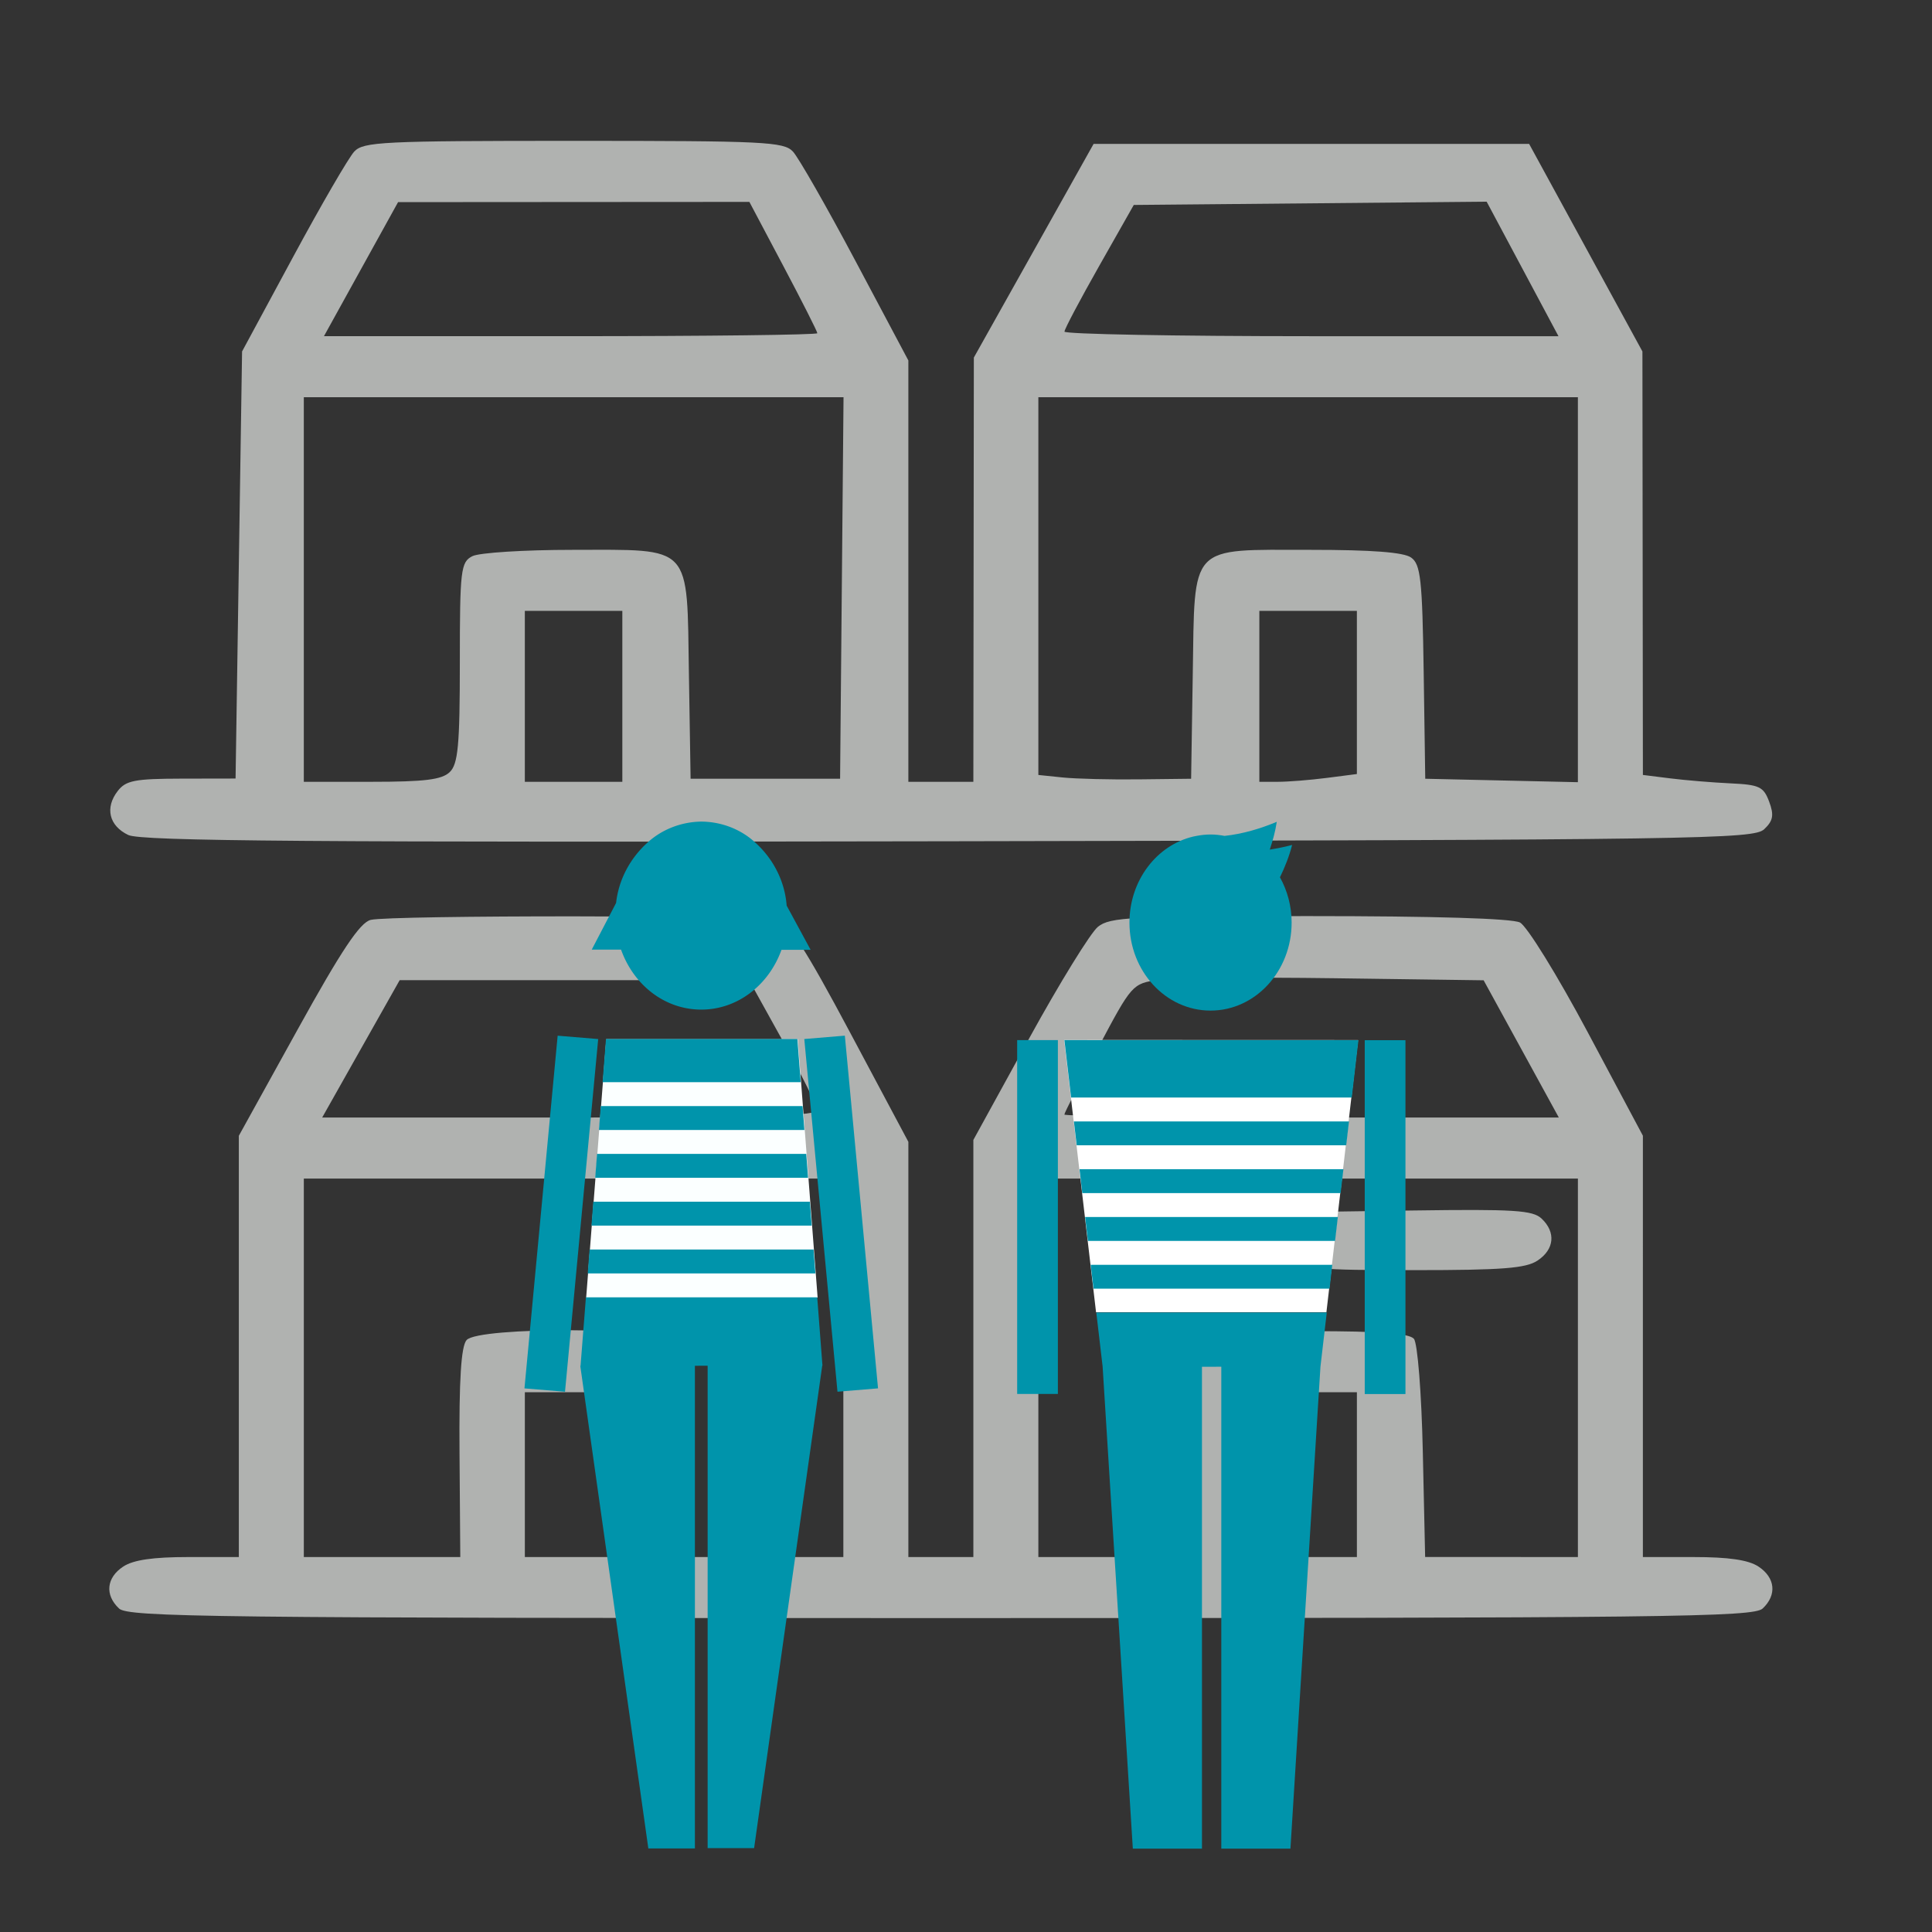<?xml version="1.0" encoding="UTF-8" standalone="no"?>
<!-- Created with Inkscape (http://www.inkscape.org/) -->

<svg
   xmlns:dc="http://purl.org/dc/elements/1.1/"
   xmlns:cc="http://creativecommons.org/ns#"
   xmlns:rdf="http://www.w3.org/1999/02/22-rdf-syntax-ns#"
   xmlns:svg="http://www.w3.org/2000/svg"
   xmlns="http://www.w3.org/2000/svg"
   xmlns:sodipodi="http://sodipodi.sourceforge.net/DTD/sodipodi-0.dtd"
   xmlns:inkscape="http://www.inkscape.org/namespaces/inkscape"
   width="200"
   height="200"
   viewBox="0 0 52.917 52.917"
   version="1.1"
   id="svg3506"
   inkscape:version="0.92.2 (5c3e80d, 2017-08-06)"
   sodipodi:docname="houses-couple.svg">
  <rect x="0" y="0" width="52.917" height="52.917" fill="#333333" stroke="none"/>
  <defs
     id="defs3500">
    <clipPath
       clipPathUnits="userSpaceOnUse"
       id="clipPath8806">
      <path
         d="m 217.174,529.313 h 7.516 v -7.393 h -7.516 z"
         id="path8804"
         inkscape:connector-curvature="0" />
    </clipPath>
    <clipPath
       clipPathUnits="userSpaceOnUse"
       id="clipPath8822">
      <path
         d="m 193.378,530.029 h 7.516 v -7.393 h -7.516 z"
         id="path8820"
         inkscape:connector-curvature="0" />
    </clipPath>
    <clipPath
       clipPathUnits="userSpaceOnUse"
       id="clipPath8838">
      <path
         d="m 239.785,536.821 h 7.516 v -7.393 h -7.516 z"
         id="path8836"
         inkscape:connector-curvature="0" />
    </clipPath>
  </defs>
  <sodipodi:namedview
     id="base"
     pagecolor="#ffffff"
     bordercolor="#666666"
     borderopacity="1.0"
     inkscape:pageopacity="0.0"
     inkscape:pageshadow="2"
     inkscape:zoom="1.979899"
     inkscape:cx="101.30835"
     inkscape:cy="84.953283"
     inkscape:document-units="mm"
     inkscape:current-layer="layer1"
     showgrid="false"
     units="px"
     inkscape:window-width="958"
     inkscape:window-height="974"
     inkscape:window-x="950"
     inkscape:window-y="0"
     inkscape:window-maximized="0" />
  <g
     inkscape:label="Calque 1"
     inkscape:groupmode="layer"
     id="layer1"
     transform="translate(0,-244.083)">
    <g
       transform="matrix(0.476,0,0,-0.447,-319.716,499.655)"
       id="g10732">
      <g
         transform="translate(759.283,555.27)"
         id="g8028">
        <path
           inkscape:connector-curvature="0"
           id="path8030"
           style="fill:#b0b2b0;fill-opacity:1;fill-rule:nonzero;stroke:none"
           d="m 0,0 -2.066,4.121 -10.153,-0.1 -10.153,-0.1 -1.991,-3.74 c -1.095,-2.057 -1.994,-3.867 -1.997,-4.021 -0.003,-0.154 6.391,-0.281 14.211,-0.281 H 2.066 Z m -40.58,-3.938 c 0,0.101 -0.88,1.952 -1.955,4.114 L -44.49,4.108 -54.598,4.101 -64.705,4.094 -66.838,-0.013 -68.97,-4.12 h 14.195 c 7.807,0 14.195,0.082 14.195,0.182 z m 29.31,-27.249 1.736,0.238 v 4.998 4.999 h -2.806 -2.806 v -5.236 -5.237 h 1.071 c 0.588,0 1.85,0.107 2.805,0.238 m -7.708,6.308 c 0.122,8.109 -0.27,7.667 6.795,7.667 3.508,0 5.326,-0.147 5.763,-0.467 0.555,-0.406 0.651,-1.337 0.73,-7.013 l 0.09,-6.546 4.391,-0.105 4.392,-0.106 v 11.794 11.794 H -12.34 -27.862 v -11.572 -11.573 l 1.402,-0.154 c 0.772,-0.084 2.749,-0.136 4.396,-0.115 l 2.992,0.037 z m -32.823,-1.309 v 5.236 h -2.805 -2.805 v -5.236 -5.237 h 2.805 2.805 z m -9.938,-4.649 c 0.486,0.486 0.588,1.644 0.588,6.719 0,5.68 0.052,6.16 0.723,6.519 0.398,0.213 2.988,0.387 5.756,0.387 6.96,0 6.583,0.432 6.703,-7.667 l 0.096,-6.359 h 4.301 4.301 l 0.099,11.689 0.099,11.688 h -15.528 -15.528 v -11.782 -11.782 h 3.901 c 3.047,0 4.03,0.129 4.489,0.588 m -18.489,-3.849 c -1.111,0.563 -1.359,1.671 -0.605,2.703 0.468,0.64 0.985,0.746 3.661,0.752 l 3.116,0.006 0.187,13.085 0.187,13.084 2.939,5.798 c 1.616,3.189 3.199,6.092 3.517,6.452 0.53,0.598 1.623,0.655 12.62,0.655 10.997,0 12.09,-0.057 12.62,-0.655 0.318,-0.36 1.943,-3.388 3.611,-6.728 l 3.032,-6.074 v -12.909 -12.908 h 1.87 1.87 l 0.014,12.998 0.014,12.997 3.446,6.546 3.445,6.546 h 12.531 12.53 l 3.26,-6.359 3.259,-6.359 0.014,-12.974 0.013,-12.975 1.59,-0.212 c 0.874,-0.116 2.427,-0.253 3.452,-0.304 1.663,-0.082 1.902,-0.203 2.225,-1.125 0.287,-0.819 0.227,-1.171 -0.287,-1.684 -0.607,-0.608 -3.581,-0.654 -46.922,-0.739 -36.746,-0.072 -46.466,0.007 -47.209,0.383 m 80.15,-13.106 -2.163,4.204 -8.599,0.126 c -4.729,0.069 -9.28,0.024 -10.112,-0.101 -1.495,-0.225 -1.538,-0.275 -3.464,-4.148 -1.072,-2.157 -1.95,-4.003 -1.95,-4.103 0,-0.101 6.401,-0.183 14.225,-0.183 H 2.086 Z m -40.516,-3.738 c -0.008,0.258 -0.891,2.151 -1.964,4.208 l -1.949,3.741 h -10.054 -10.053 l -2.23,-4.208 -2.229,-4.208 h 14.247 c 11.155,0 14.243,0.102 14.232,0.467 m 31.06,-22.348 v 5.049 h -2.806 -2.806 v -5.049 -5.05 h 2.806 2.806 z m -3.565,13.289 c -0.544,0.602 -0.612,0.971 -0.329,1.777 l 0.358,1.017 6.782,0.102 c 5.799,0.087 6.869,0.015 7.379,-0.494 0.837,-0.837 0.74,-1.895 -0.236,-2.579 -0.671,-0.47 -2.027,-0.582 -7.048,-0.582 -5.774,0 -6.267,0.054 -6.906,0.759 m -7.038,-0.075 c -1.298,1.434 -0.535,3.057 1.439,3.057 1.433,0 2.056,-0.586 2.056,-1.933 0,-1.71 -2.295,-2.449 -3.495,-1.124 m 1.251,-11.932 c 0,5.258 0.1,6.432 0.588,6.92 0.482,0.481 1.59,0.588 6.126,0.588 3.979,0 5.645,-0.132 5.918,-0.468 0.211,-0.26 0.439,-3.325 0.513,-6.919 l 0.134,-6.45 4.395,-0.001 4.395,-0.001 v 11.595 11.595 H -12.34 -27.862 v -11.595 -11.595 h 4.488 4.488 v 6.332 z m -32.915,-1.282 v 5.049 h -2.805 -2.805 v -5.049 -5.05 h 2.805 2.805 z m -9.369,1.326 c -0.031,4.485 0.09,6.538 0.407,6.92 0.687,0.828 11.282,0.789 12.115,-0.044 0.488,-0.488 0.587,-1.662 0.587,-6.92 v -6.332 h 4.489 4.488 v 11.596 11.595 h -15.522 -15.523 v -11.595 -11.596 h 4.502 4.501 l -0.044,6.377 z m -19.592,-9.529 c -0.83,0.831 -0.729,1.89 0.243,2.571 0.58,0.406 1.713,0.582 3.741,0.582 h 2.909 v 12.906 12.906 l 3.378,6.503 c 2.522,4.857 3.588,6.56 4.208,6.726 1.102,0.296 22.281,0.288 23.388,-0.009 0.673,-0.18 1.605,-1.709 4.208,-6.911 l 3.344,-6.679 v -12.721 -12.721 h 1.87 1.87 v 12.779 12.779 l 3.201,6.204 c 1.76,3.411 3.547,6.497 3.968,6.857 0.696,0.593 1.853,0.655 12.161,0.655 7.198,0 11.659,-0.144 12.12,-0.391 0.402,-0.215 2.157,-3.241 3.903,-6.728 l 3.173,-6.338 V -66.02 -78.928 h 2.909 c 2.027,0 3.161,-0.176 3.74,-0.582 0.973,-0.682 1.074,-1.741 0.244,-2.571 -0.528,-0.528 -5.332,-0.587 -47.289,-0.587 -41.957,0 -46.76,0.059 -47.289,0.587" />
      </g>
    </g>
    <g
       id="g4346"
       transform="matrix(0.476,0,0,-0.447,-332.927,500.411)">
      <path
         inkscape:connector-curvature="0"
         id="path4287"
         d="m 760.66,509.717 c 0,0 1.835,-16.686 1.835,-16.686 h 13.255 l 1.821,16.68 z"
         style="fill:#ffffff;fill-opacity:1;stroke:none;stroke-width:0.75px;stroke-linecap:butt;stroke-linejoin:miter;stroke-opacity:1" />
      <g
         transform="matrix(0.286,0,0,-0.286,734.807,525.945)"
         id="g4261">
        <polygon
           points="145.46,94.67 94.61,94.67 95.17,99.79 144.9,99.79 "
           id="polygon2"
           style="fill:#0094ab;fill-opacity:1" />
        <polygon
           points="144.34,104.91 95.73,104.91 96.3,110.02 143.79,110.02 "
           id="polygon4"
           style="fill:#0094ab;fill-opacity:1" />
        <polygon
           points="149.6,56.79 90.44,56.77 91.79,69.07 148.26,69.07 "
           id="polygon6"
           style="fill:#0094ab;fill-opacity:1" />
        <polygon
           points="118.12,126.76 122.01,126.75 122.01,230 135.92,230 141.96,126.72 143.23,115.14 96.86,115.14 98.13,126.68 104.21,230 118.12,230 "
           id="polygon8"
           style="fill:#0094ab;fill-opacity:1" />
        <polygon
           points="147.7,74.19 92.35,74.19 92.92,79.31 147.14,79.31 "
           id="polygon10"
           style="fill:#0094ab;fill-opacity:1" />
        <polygon
           points="146.58,84.43 93.48,84.43 94.04,89.55 146.02,89.55 "
           id="polygon12"
           style="fill:#0094ab;fill-opacity:1" />
        <rect
           x="150.87"
           y="56.79"
           width="8.19"
           height="75.81"
           id="rect14"
           style="fill:#0094ab;fill-opacity:1" />
        <rect
           x="80.94"
           y="56.77"
           width="8.19"
           height="75.81"
           id="rect16"
           style="fill:#0094ab;fill-opacity:1" />
        <g
           id="g20"
           style="fill:#0094ab;fill-opacity:1">
          <path
             inkscape:connector-curvature="0"
             d="m 119.84,50.45 c 9.02,0 16.32,-8.45 16.32,-18.86 0,-3.56 -0.87,-6.86 -2.35,-9.7 0.96,-2.1 1.85,-4.44 2.45,-6.93 0,0 -1.86,0.56 -4.5,1 0.59,-1.89 1.12,-3.86 1.41,-5.96 -3.26,1.46 -6.87,2.61 -10.51,3.02 -0.92,-0.19 -1.86,-0.3 -2.82,-0.3 -0.94,0 -1.86,0.11 -2.76,0.29 -0.24,0.05 -0.48,0.09 -0.71,0.15 -7.34,1.84 -12.84,9.39 -12.84,18.43 -0.01,10.41 7.29,18.86 16.31,18.86"
             id="path18"
             style="fill:#0094ab;fill-opacity:1" />
        </g>
      </g>
    </g>
    <g
       id="g4403"
       transform="matrix(0.476,0,0,-0.447,-355.639,492.729)">
      <path
         inkscape:connector-curvature="0"
         id="path4348"
         d="M 782.026,492.582 780.87,476.746 h 13.318 l -1.142,15.836 z"
         style="fill:#fbffff;fill-opacity:1;stroke:none;stroke-width:0.75px;stroke-linecap:butt;stroke-linejoin:miter;stroke-opacity:1" />
      <g
         transform="matrix(0.286,0,0,-0.286,753.173,508.772)"
         id="g4285">
        <path
           inkscape:connector-curvature="0"
           d="m 120,50.28 c 7.36,0 13.61,-5.32 16.14,-12.81 H 142 L 137.18,28 A 20.78,20.78 0 0 0 129.76,13.5 15.65,15.65 0 0 0 120,10 a 15.84,15.84 0 0 0 -10.82,4.5 21,21 0 0 0 -6.32,12.93 l -4.9,10 h 5.9 c 2.53,7.57 8.78,12.85 16.14,12.85"
           id="path2"
           style="fill:#0094ab;fill-opacity:1" />
        <polygon
           points="142.22,96.56 141.85,91.44 98.28,91.44 97.91,96.56 "
           id="polygon4-4"
           style="fill:#0094ab;fill-opacity:1" />
        <polygon
           points="142.59,101.68 97.53,101.68 97.16,106.8 142.96,106.8 "
           id="polygon6-3"
           style="fill:#0094ab;fill-opacity:1" />
        <polygon
           points="140.01,65.83 139.34,56.58 100.83,56.58 100.15,65.83 "
           id="polygon8-2"
           style="fill:#0094ab;fill-opacity:1" />
        <polygon
           points="95.66,126.62 109.35,230 118.72,230 118.72,126.59 121.28,126.58 121.28,229.93 130.63,229.93 144.34,126.55 144.38,126.55 143.33,111.92 96.79,111.92 95.71,126.62 "
           id="polygon10-0"
           style="fill:#0094ab;fill-opacity:1" />
        <polygon
           points="141.49,86.32 141.12,81.19 99.03,81.19 98.66,86.32 "
           id="polygon12-6"
           style="fill:#0094ab;fill-opacity:1" />
        <polygon
           points="140.75,76.07 140.38,70.95 99.78,70.95 99.41,76.07 "
           id="polygon14"
           style="fill:#0094ab;fill-opacity:1" />
        <rect
           x="53.92"
           y="89.91"
           width="75.86"
           height="8.19"
           transform="rotate(-84.95,91.851,94.011)"
           id="rect16-1"
           style="fill:#0094ab;fill-opacity:1" />
        <rect
           x="144.05"
           y="56.08"
           width="8.19"
           height="75.86"
           transform="rotate(-5.05,148.084,94.005)"
           id="rect18"
           style="fill:#0094ab;fill-opacity:1" />
      </g>
    </g>
  </g>
</svg>
